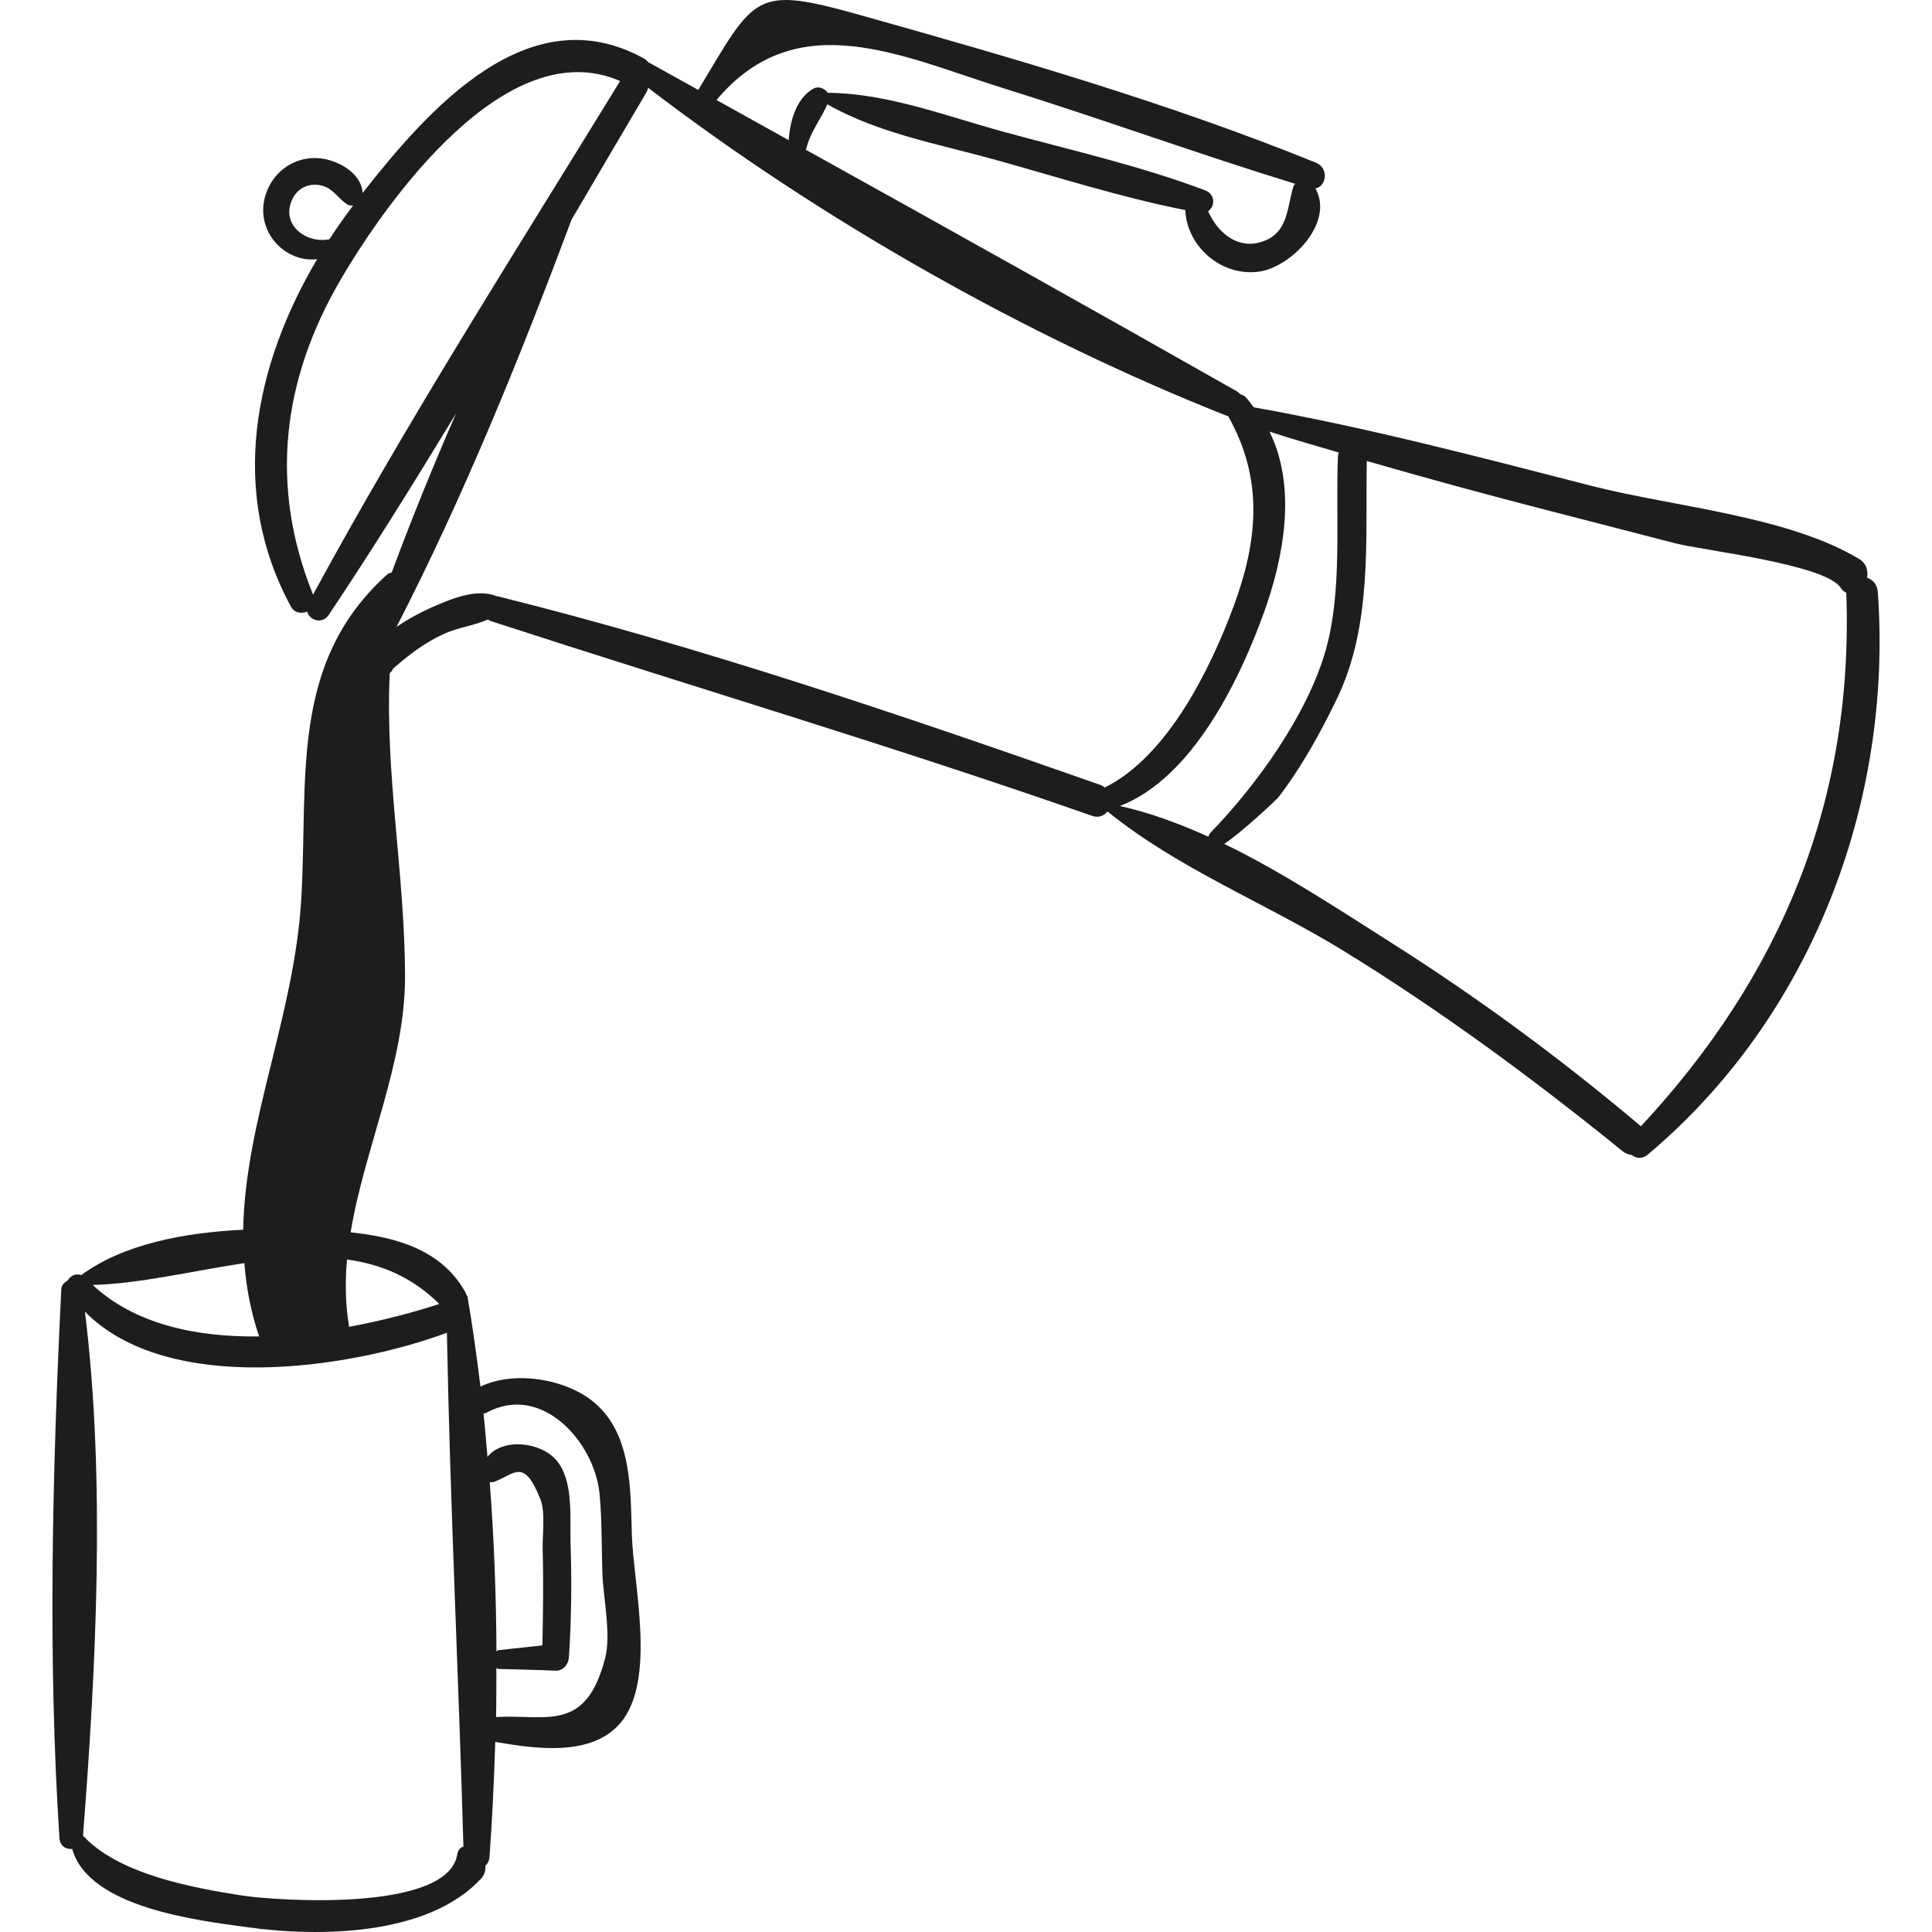 <?xml version="1.0" encoding="iso-8859-1"?>
<!-- Generator: Adobe Illustrator 18.0.0, SVG Export Plug-In . SVG Version: 6.00 Build 0)  -->
<!DOCTYPE svg PUBLIC "-//W3C//DTD SVG 1.1//EN" "http://www.w3.org/Graphics/SVG/1.1/DTD/svg11.dtd">
<svg version="1.1" id="Capa_1" xmlns="http://www.w3.org/2000/svg" xmlns:xlink="http://www.w3.org/1999/xlink" x="0px" y="0px"
	 viewBox="0 0 49.836 49.836" style="enable-background:new 0 0 49.836 49.836;" xml:space="preserve">
<g>
	<path style="fill:#1D1D1B;" d="M48.438,15.266c-0.014-0.192-0.133-0.314-0.276-0.364c0.03-0.19-0.022-0.372-0.194-0.476
		c-1.854-1.122-4.813-1.353-6.915-1.893c-2.896-0.744-5.771-1.502-8.714-2.027c-0.07-0.086-0.125-0.178-0.205-0.259
		c-0.044-0.044-0.093-0.066-0.143-0.078c-0.023-0.027-0.048-0.053-0.083-0.073C28.22,8.004,24.5,5.923,20.78,3.859
		c0.005-0.012,0.017-0.015,0.02-0.028c0.105-0.436,0.373-0.75,0.542-1.14c1.303,0.743,2.864,1.024,4.301,1.422
		c1.633,0.452,3.268,0.978,4.932,1.306c0.041,0.939,0.924,1.716,1.895,1.589c0.829-0.109,1.959-1.265,1.462-2.146
		c0.29-0.058,0.349-0.529,0.012-0.666c-3.807-1.544-7.819-2.703-11.772-3.812c-2.726-0.765-2.685-0.517-4.16,1.936
		c-0.43-0.237-0.86-0.48-1.29-0.716c-0.029-0.033-0.061-0.066-0.107-0.092c-2.97-1.647-5.548,1.287-7.262,3.465
		C9.322,4.439,8.667,4.1,8.179,4.078C7.598,4.052,7.087,4.402,6.88,4.943c-0.365,0.951,0.426,1.841,1.3,1.743
		c-1.625,2.748-2.292,5.993-0.671,8.969c0.086,0.158,0.271,0.181,0.415,0.121C7.98,16,8.31,16.113,8.478,15.863
		c1.139-1.701,2.222-3.446,3.288-5.202c-0.594,1.36-1.153,2.734-1.664,4.112c-0.036,0.004-0.074,0.01-0.11,0.042
		c-2.537,2.277-2.037,5.275-2.222,8.391c-0.177,2.975-1.448,5.708-1.497,8.515c-1.516,0.073-3.09,0.368-4.18,1.172
		c-0.132-0.057-0.286,0.019-0.352,0.144c-0.083,0.044-0.154,0.111-0.16,0.216c-0.229,4.654-0.352,9.514-0.047,14.162
		c0.014,0.208,0.175,0.295,0.329,0.279c0.429,1.532,3.3,1.849,4.514,2.018c1.846,0.258,4.666,0.232,6.039-1.26
		c0.074-0.08,0.119-0.207,0.102-0.323c0.059-0.053,0.102-0.13,0.109-0.232c0.071-0.973,0.117-1.965,0.148-2.964
		c1.023,0.175,2.482,0.393,3.229-0.489c0.931-1.098,0.339-3.548,0.296-4.823c-0.039-1.152,0.013-2.588-0.947-3.422
		c-0.729-0.633-2.078-0.856-2.96-0.432c-0.096-0.784-0.203-1.563-0.335-2.327c-0.003-0.02-0.021-0.025-0.028-0.042
		c-0.005-0.012-0.005-0.024-0.011-0.035c-0.599-1.117-1.787-1.45-2.975-1.575c0.363-2.194,1.409-4.363,1.404-6.609
		c-0.006-2.645-0.517-5.191-0.395-7.815c0.035-0.035,0.072-0.067,0.086-0.116c0.409-0.357,0.828-0.682,1.335-0.907
		c0.341-0.151,0.762-0.207,1.115-0.361c0.024,0.015,0.045,0.032,0.076,0.042c5.168,1.683,10.371,3.225,15.503,5.022
		c0.177,0.062,0.313-0.003,0.4-0.113c1.813,1.476,4.104,2.375,6.096,3.601c2.523,1.553,4.891,3.299,7.192,5.164
		c0.078,0.063,0.156,0.087,0.232,0.096c0.108,0.087,0.269,0.114,0.409-0.003C46.713,26.253,48.829,20.719,48.438,15.266z
		 M13.991,42.443c-0.377,0.042-0.754,0.083-1.131,0.123c-0.024,0.002-0.034,0.02-0.054,0.027c-0.007-1.455-0.063-2.916-0.173-4.364
		c0.036,0.006,0.073,0.01,0.115-0.006c0.536-0.203,0.767-0.624,1.192,0.451c0.134,0.338,0.048,0.931,0.058,1.296
		C14.021,40.796,14.008,41.619,13.991,42.443z M12.547,36.441c1.433-0.779,2.791,0.769,2.918,2.089
		c0.065,0.673,0.051,1.36,0.073,2.036c0.021,0.646,0.232,1.585,0.072,2.205c-0.501,1.945-1.528,1.443-2.814,1.52
		c0.009-0.42,0.007-0.842,0.008-1.264c0.021,0.006,0.031,0.023,0.056,0.024c0.491,0.013,0.98,0.022,1.471,0.044
		c0.195,0.009,0.332-0.165,0.344-0.344c0.066-0.986,0.074-1.977,0.042-2.965c-0.021-0.641,0.087-1.579-0.36-2.113
		c-0.402-0.48-1.391-0.593-1.783-0.092c-0.033-0.373-0.061-0.746-0.101-1.116C12.498,36.457,12.522,36.455,12.547,36.441z
		 M6.303,32.582c0.05,0.624,0.164,1.253,0.381,1.891c-1.638,0.023-3.215-0.32-4.293-1.328C3.589,33.117,4.951,32.786,6.303,32.582z
		 M11.528,34.378c0.082,4.411,0.302,8.841,0.426,13.253c-0.076,0.03-0.141,0.083-0.158,0.197c-0.229,1.514-4.699,1.202-5.576,1.064
		c-1.275-0.201-3.163-0.548-4.079-1.541c0.336-4.295,0.585-9.19,0.05-13.516C4.317,35.995,8.969,35.328,11.528,34.378z
		 M11.33,33.636c-0.687,0.224-1.483,0.434-2.332,0.59C8.998,34.213,9.002,34.203,9,34.19c-0.093-0.57-0.099-1.137-0.049-1.701
		C9.83,32.609,10.641,32.946,11.33,33.636z M25.926,2.289c2.505,0.782,4.974,1.681,7.482,2.452
		c-0.016,0.024-0.037,0.041-0.047,0.073c-0.174,0.587-0.131,1.242-0.875,1.441c-0.604,0.161-1.094-0.287-1.323-0.807
		c0.183-0.123,0.194-0.435-0.079-0.539c-1.692-0.64-3.493-1.042-5.239-1.521c-1.47-0.404-2.963-0.982-4.493-0.994
		c-0.078-0.116-0.244-0.181-0.374-0.106c-0.439,0.253-0.599,0.831-0.634,1.327c-0.621-0.344-1.241-0.692-1.861-1.035
		C20.562,0.101,23.258,1.456,25.926,2.289z M7.543,5.133C7.689,4.824,8.02,4.698,8.338,4.799c0.266,0.084,0.391,0.32,0.61,0.468
		C9,5.302,9.055,5.308,9.109,5.301c-0.214,0.284-0.42,0.574-0.614,0.872C7.892,6.289,7.228,5.794,7.543,5.133z M8.075,15.338
		c-1.129-2.795-0.805-5.536,0.718-8.135c1.168-1.995,4.269-6.393,7.203-5.113C13.313,6.466,10.524,10.825,8.075,15.338z
		 M28.498,20.314c-0.033-0.025-0.066-0.05-0.111-0.066c-5.117-1.796-10.28-3.555-15.546-4.866c-0.009-0.002-0.017,0-0.026-0.001
		c-0.521-0.218-1.199,0.076-1.679,0.287c-0.313,0.138-0.62,0.307-0.908,0.503c1.726-3.351,3.192-6.964,4.5-10.466
		c0.002-0.006,0.001-0.012,0.003-0.018c0.648-1.104,1.295-2.208,1.945-3.307c0.024-0.04,0.033-0.078,0.041-0.117
		c4.427,3.391,9.765,6.419,14.926,8.462c0.012,0.005,0.023,0.003,0.035,0.006c0.918,1.62,0.774,3.204,0.144,4.906
		C31.224,17.253,30.121,19.507,28.498,20.314z M31.168,21.582c-0.747-0.337-1.507-0.62-2.279-0.791
		c1.862-0.721,3.07-3.221,3.697-4.942c0.539-1.477,0.867-3.288,0.16-4.715c0.593,0.195,1.192,0.361,1.788,0.539
		c-0.007,0.028-0.019,0.053-0.021,0.085c-0.067,1.578,0.12,3.451-0.309,4.987c-0.468,1.678-1.796,3.514-2.972,4.727
		C31.203,21.501,31.184,21.541,31.168,21.582z M42.328,29.052c-2.039-1.722-4.19-3.309-6.445-4.737
		c-1.344-0.852-2.792-1.814-4.304-2.547c0.455-0.296,1.366-1.161,1.387-1.189c0.598-0.773,1.093-1.672,1.517-2.549
		c0.919-1.899,0.736-4.07,0.773-6.139c1.445,0.418,2.897,0.815,4.363,1.195c1.196,0.31,2.392,0.619,3.589,0.927
		c0.747,0.192,3.91,0.543,4.281,1.161c0.032,0.053,0.082,0.089,0.136,0.116C47.821,20.663,45.94,25.169,42.328,29.052z"/>
</g>
<g>
</g>
<g>
</g>
<g>
</g>
<g>
</g>
<g>
</g>
<g>
</g>
<g>
</g>
<g>
</g>
<g>
</g>
<g>
</g>
<g>
</g>
<g>
</g>
<g>
</g>
<g>
</g>
<g>
</g>
</svg>
